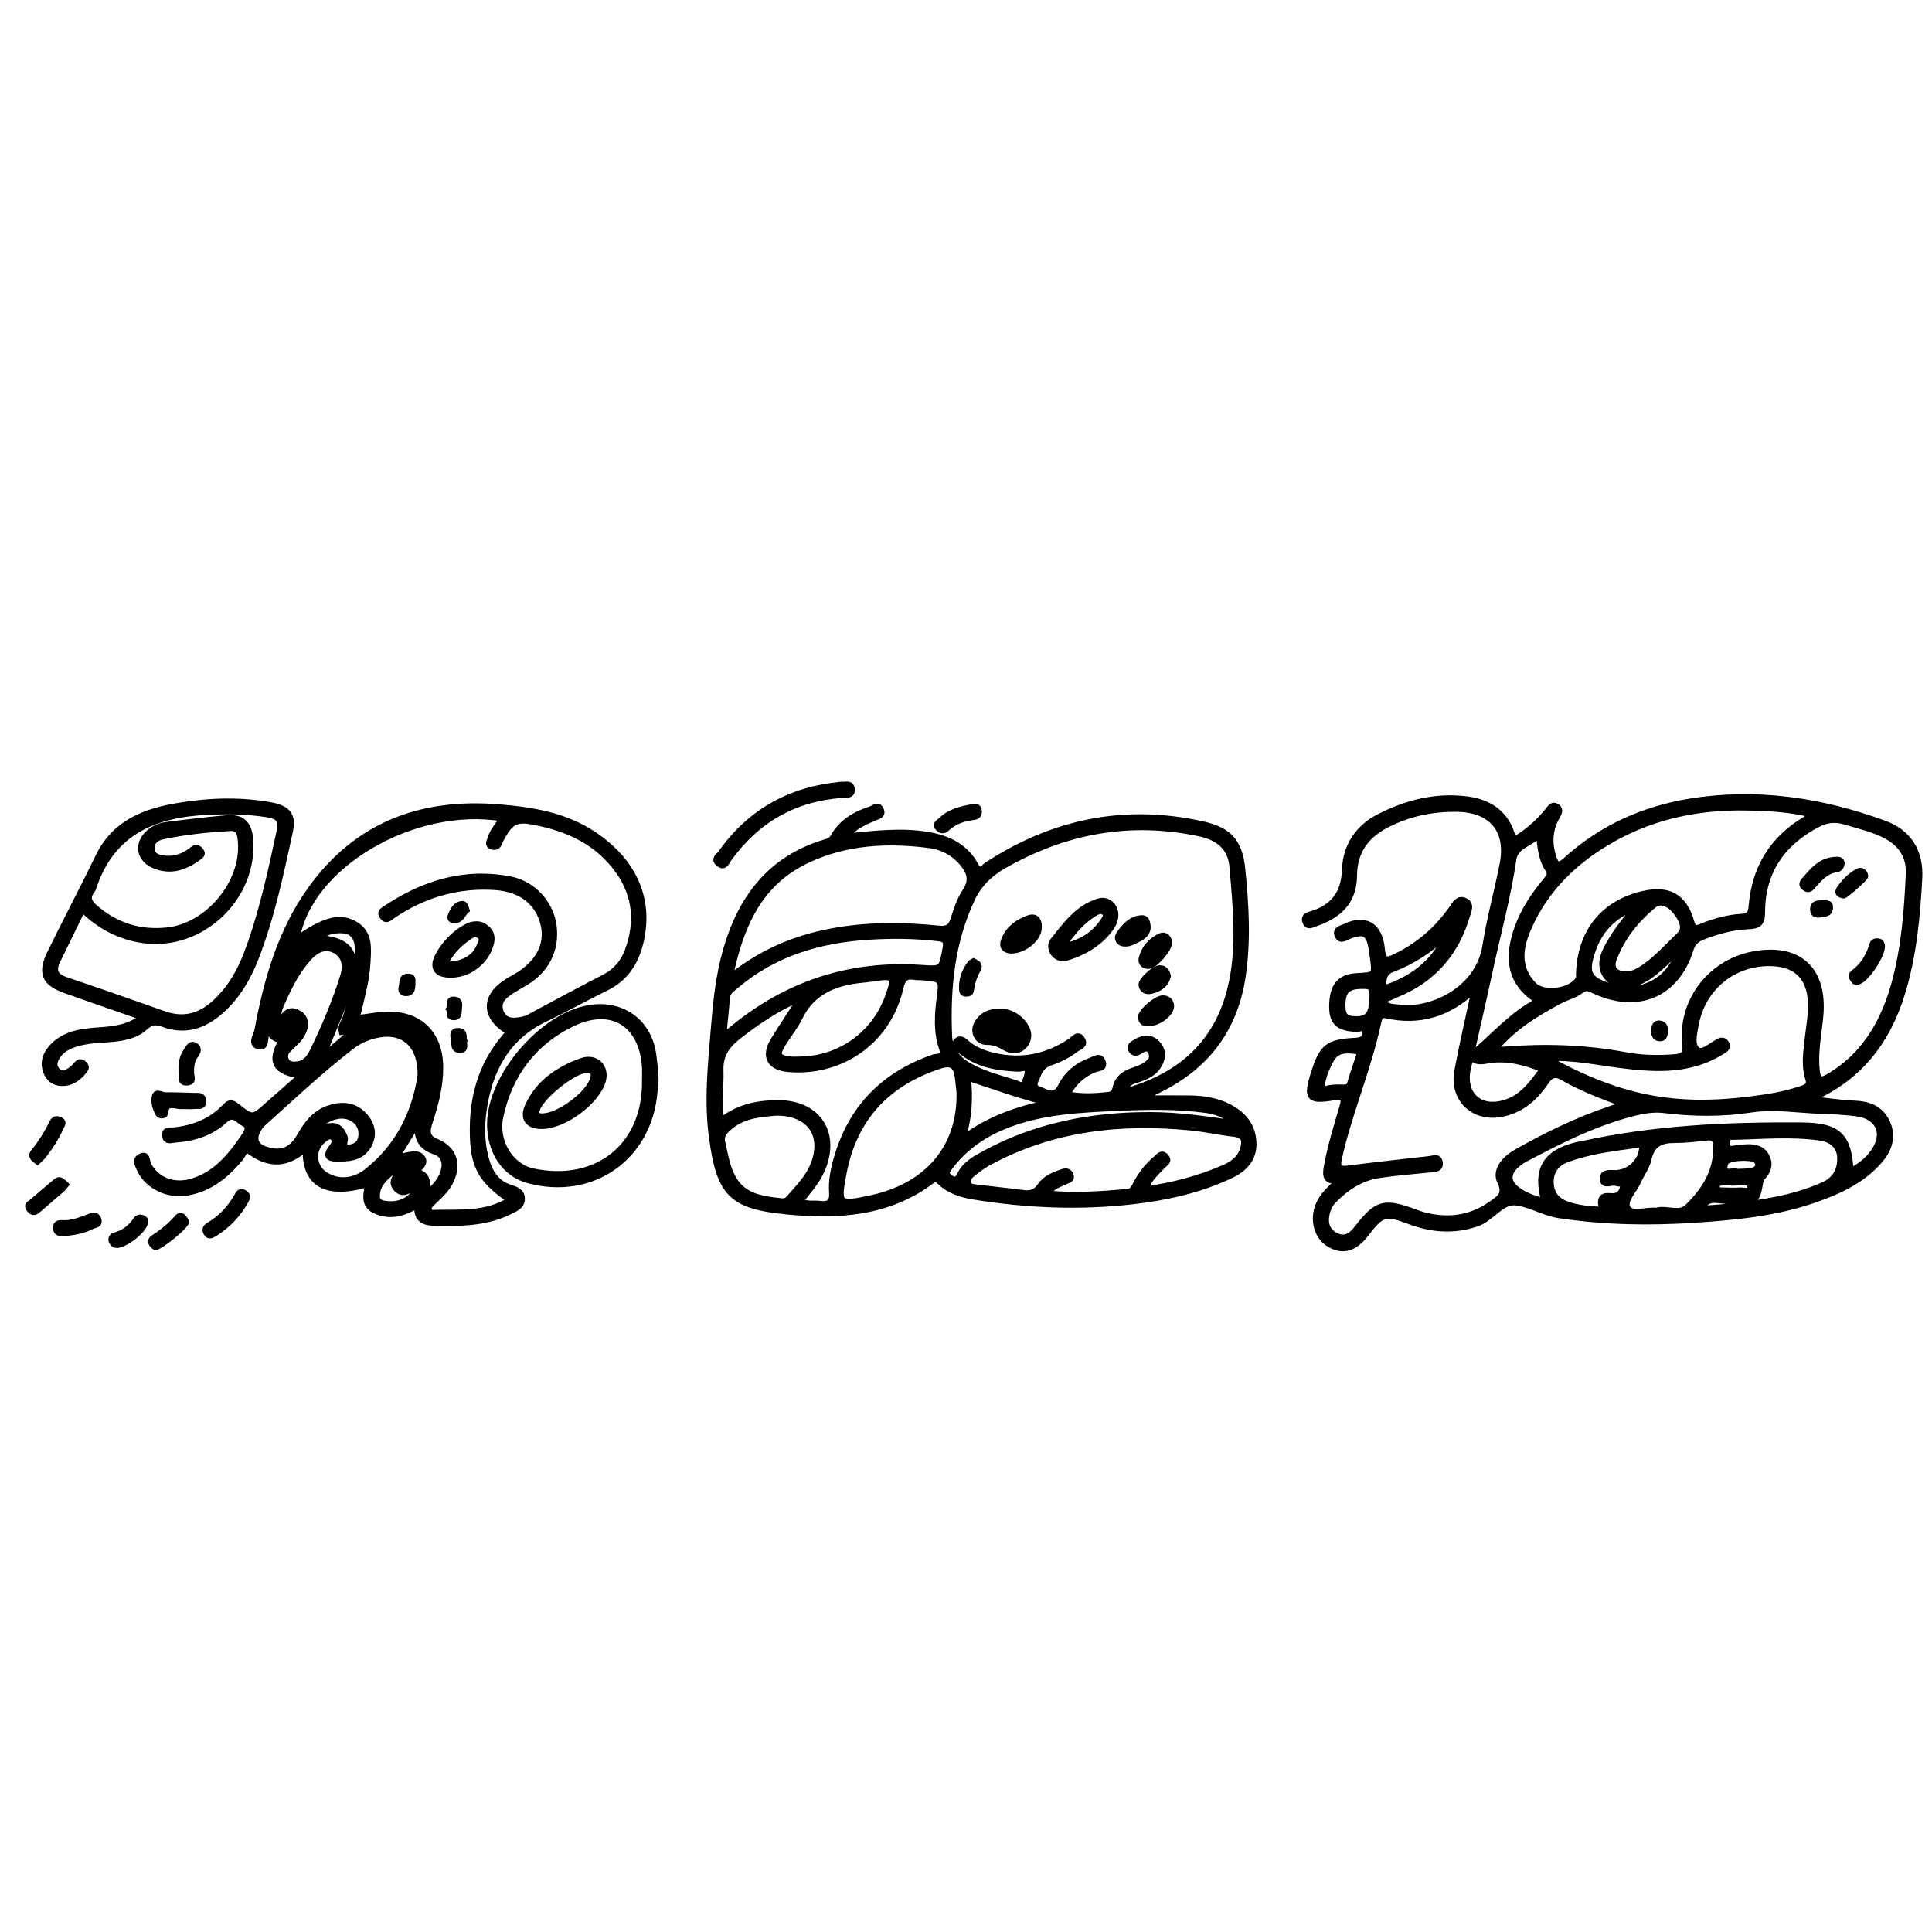 <?xml version="1.0" encoding="utf-8"?>
<!-- Generator: Adobe Illustrator 23.0.0, SVG Export Plug-In . SVG Version: 6.00 Build 0)  -->
<svg version="1.0" xmlns="http://www.w3.org/2000/svg" xmlns:xlink="http://www.w3.org/1999/xlink" x="0px" y="0px"
	 viewBox="0 0 3000 3000" style="enable-background:new 0 0 3000 3000;" xml:space="preserve">
<style type="text/css">
	.st0{opacity:0.32;}
	.st1{stroke:#000000;stroke-width:10;stroke-miterlimit:10;}
</style>
<g id="Layer_1" class="st0">
</g>
<g id="Layer_2">
	<g>
		<path class="st1" d="M2145.7,1553.4c7.3,11.6,17.3,10.2,25.7,11.4c48.8,7.2,124.6-26,135.5-96.1c6.7-42.8,18.5-84.7,26.8-127.3
			c10.2-52.8-17.7-85.3-71.9-85.8c-39.3-0.4-76.3,7.5-111.2,26.1c-31.5,16.8-48.2,42.4-48.4,77.7c-0.2,41.1-24.2,61.9-59.6,74.2
			c-6,2.1-12.3,6.4-15.4-2.9c-2.7-8,4.4-9.3,9.4-10.9c34.2-10.6,50.9-32.2,52.2-69.4c1.3-35.6,19.6-64.4,52.1-81.2
			c42.5-21.9,87.7-33.6,135.9-27.7c32.7,4,58.5,19.1,69.8,52.2c3.3,9.6,7.3,9.6,14.9,4.5c15.9-10.6,29.6-23.5,41.7-38.2
			c3.8-4.6,7.4-12.2,14.8-6.4c5.6,4.4,1.5,10-1.2,15c-11.2,20.2-12.1,41-5,62.9c4.5,13.8,9.7,13.8,19.8,4.7
			c55-50,120.1-79.3,193-91.2c103.5-16.8,203.8-1.4,301.4,34.2c38.5,14,56,44.9,53.9,84c-3.2,60.8-8.9,121.6-27.1,180.3
			c-23.2,74.9-67.6,131.4-142.7,163.3c23,2.5,46,6.2,69.1,7.2c22,0.9,40.1,7.3,50.1,27.8c10.5,21.5,4.6,41.6-9.8,58.7
			c-26.6,31.6-63,48.3-101,61.7c-60.1,21.2-123,27.2-185.9,31.4c-70.8,4.7-141.6,3.6-211.9-7.1c-23.6-3.6-45.7-17.8-67.9-19.8
			c-21.9-1.9-37.4,25.4-60.2,33c-35.8,12-70.1,9.1-104.7-4c-37-14-42.8-11.9-67.1,19.8c-17.6,22.9-35.3,28.1-56,16.3
			c-19.4-11.1-26.7-38-16.7-61.3c6.2-14.6,18-24.7,32.5-38.4c-21.1,3.4-22.8-4.7-20-20.3c5.8-31.8,15.2-62.6,24.4-93.4
			c4.9-16.3-2.1-16.7-14.2-14.8c-38.5,6.3-42.4,1.4-30.3-37.1c12.9-40.9,21.6-48,65.1-50.1c9.6-0.5,15-4.4,14.9-13.4
			c-0.1-11.1-9.1-5.5-14.1-5.7c-27.3-1-37.5-9.9-37.5-34c0-31.7,11.6-46,38-47.3c29.2-1.4,29.2-1.4,25-31.2
			c-0.6-4.2-1.2-8.3-1.9-12.5c-3.7-23.4-12.1-28.1-34.8-19.4c-6.2,2.4-13.8,9.1-17.9-0.5c-4.1-9.6,6.5-10.6,12-13.2
			c30.2-14.7,52.7-2.2,56.1,34.4c2,21.2,9.3,18.4,23,11.7c35.5-17.3,64.1-42.4,86.7-74.7c4.7-6.8,9.4-16.2,19.5-11.4
			c10.7,5,5.1,15.2,3,22.4c-16.6,57.2-51.9,98.3-107.3,121.4C2162.9,1546.5,2155.2,1549.5,2145.7,1553.4z M2319.8,1630.2
			c8.7,0,12.2,0.2,15.7,0c63.1-5,125.8-3.2,188.1,8.5c25.7,4.8,51.5,5.4,77.5,3.2c12.5-1,17.7-5.1,16.1-19.7
			c-7.4-66.3,38.2-126.7,103.9-139.6c71.2-14,111.6,22.6,105.2,94.6c-2.3,25.8-7.7,51.4-6.2,77.5c1.4,24.5,5.3,26.7,25.4,14
			c52.2-33,80.2-82.9,96.3-140.6c15.5-55.7,19.8-113,22.5-170.5c1.3-27.3-11.2-47.1-35-59.9c-19.9-10.7-41.9-15.4-63.3-22
			c-15.1-4.6-28.8-3.7-42.6,3.4c-55.9,28.8-87.5,73.8-87.6,137.3c0,17.6-5.5,20.8-21,21.5c-24.6,1.1-48.4,7.5-71.3,16.6
			c-9.5,3.8-15.5,9.3-18.9,20.1c-21.8,69.2-81.1,94.4-148,63.8c-7.1-3.2-13.6-7.5-21.3-1.2c-9.9,8.1-22.7,10.7-33.7,16.6
			C2385.4,1573.2,2350.1,1594.2,2319.8,1630.2z M2290.3,1535.3c-41.2,39.4-86.4,52.4-138.1,40.9c-7.4-1.6-10.2,2.3-11.7,8.4
			c-1.6,6.8-3.2,13.6-4.8,20.4c-15.8,65.3-42.2,127.4-56.8,193c-3.9,17.6,1.9,18.4,15.9,16.7c41.7-5.3,83.4-9.9,125.2-14.6
			c5.7-0.6,13.9-4.7,15.3,4.9c1.5,10.4-7.3,9.7-14.3,10.5c-26.5,2.8-53,4.8-79.3,8.7c-28.6,4.3-52.1,19.6-71.8,40.1
			c-5.1,5.3-8.6,13.1-10.2,20.3c-3.4,15,0.6,28.4,15.7,35.1c13.9,6.2,23.4-0.7,32.1-11.9c30.8-39.9,41.7-42.7,89.4-25.1
			c5.9,2.2,11.9,4.2,18,5.6c35.9,8.4,69.5,3.6,100.2-17.9c12.5-8.8,24.8-15.4,14.6-35.9c-6.8-13.7,2.5-28.7,15.1-38.4
			c7.2-5.5,15.4-9.7,23.4-14.1c48.3-26.5,98-49.7,155.7-67c-20.2-7.8-35.7-13.2-50.8-19.7c-15.4-6.7-30.9-13.6-45.3-22.1
			c-13.4-7.9-20.6-4.3-28.8,7.9c-16.5,24.4-38.2,42.9-68.5,48.4c-42.8,7.8-75.4-24-67.2-66.8C2271,1621.8,2280.6,1581,2290.3,1535.3
			z M2815.4,1265.1c-35.8-9.5-69.2-10.8-102.5-11.5c-82.5-1.8-160,16.3-229.8,61.6c-49.9,32.4-89.1,74.7-112,130.2
			c-12.1,29.3-14.5,58.9,10,84.3c15.6,16.3,59.4,10.3,70.3-9.4c1.2-2.1,0.8-5.2,0.8-7.9c1.9-64.8,37.5-109.4,98.8-123.8
			c39.6-9.3,63.8,3.9,74.9,43.1c3.2,11.3,7.1,11.1,15.6,7.7c20.2-8.2,41.2-14.2,63-15.4c11.8-0.6,14.8-5.3,15.7-16.5
			c4.8-59.3,32.5-104.8,84-135.2C2807.1,1270.6,2809.8,1268.7,2815.4,1265.1z M2399.8,1642.6c112.8,63.2,199.6,80.1,319.8,64.7
			c26.5-3.4,52.6-7.4,77.9-16.3c8-2.8,14.1-5.6,10.7-16.1c-6.2-19.2-3.4-38.7-1.3-58.3c2.3-21.5,6.9-42.9,5.1-64.8
			c-2.8-34.2-22.2-53.9-56.1-56.3c-61-4.4-112.7,35.9-123.3,96.4c-2.3,13-6.8,30.2,2.2,38.2c8.2,7.3,21.1-5.6,31.4-10.8
			c0.6-0.3,1.2-0.7,1.8-1.1c5-3.2,9.4-2.9,12.3,2.6c2.6,4.9-0.6,7.9-4.5,10.2c-4.8,2.9-9.5,5.8-14.5,8.3
			c-46.1,23.6-94.8,20.5-144,14.3C2479.9,1648.9,2442.9,1640.5,2399.8,1642.6z M2873.1,1818.8c14.5-6.7,26.3-16.1,35.5-28.5
			c21.7-29.3,9.7-57.6-26.5-62c-17.4-2.1-34.9-3.2-52.4-3.7c-36.9-1-73.5-7.8-110.9-2.1c-44.4,6.8-89.3,6.5-134.1,0.9
			c-17.6-2.2-34.8,0.9-51.9,5.5c-59.3,15.7-113.6,43.2-167.3,71.8c-2.5,1.3-4.8,2.9-7,4.7c-20,15.4-19.7,31.6,1.2,45.1
			c11.6,7.5,24.4,11.8,38.8,15.1c-14.3-49.2,1.7-75.8,50.6-87.3c2-0.5,4.2-0.6,6.2-1.1c112.8-25.1,227.4-30.1,342.4-29.3
			C2853.9,1748.4,2870.7,1763.8,2873.1,1818.8z M2390.2,1295.2c-15.1,15.5-37.4,17.5-40.6,39.2c-8.4,57.5-23.8,113.5-36.1,170.2
			c-9.2,42.9-19.1,85.6-28.8,129c3.7-0.2,5.6,0.3,6.4-0.4c29.7-25.4,55.8-55.1,90.4-74.7c7.6-4.3,1.4-8.1-2.2-10.9
			c-37.6-29-36.7-66.5-22.8-106.3c9.6-27.4,25.8-51.3,44.2-73.5c4.7-5.7,8.8-10.2,3.5-18.1
			C2394.3,1334.7,2392.1,1317.2,2390.2,1295.2z M2642.8,1877.4c14-1.2,27.1-1.9,40-3.3c50.9-5.5,101.6-12.6,148.9-33.7
			c18.6-8.3,27.2-24.3,26-44.1c-1.1-18.1-14.6-27.7-30.5-30.1c-46-6.7-92.4-2.1-138.6-1.2c-7.2,0.1-7.3,4.4-7.1,9.8
			c0.2,6.6,1.8,10.7,9.9,9.2c6.9-1.3,13.9-1.9,20.9-2.2c12.5-0.6,24.2,2,30.5,14.2c5.8,11.3,2.9,21.6-5.5,30.8c-1.8,1.9-3.6,4.5-4,7
			c-5.6,31.2-6.1,31.8-37.5,31.3c-9.8-0.1-19.6-1.1-29.4-2C2655.6,1862.1,2647,1864.3,2642.8,1877.4z M2572.4,1880.3
			c15.2-4.6,35.3,6.8,47.9-5.4c26.5-25.7,46.4-56,44.8-95.9c-0.5-12-5.4-14-15.6-12.9c-16.7,1.8-33.5,3.8-50.3,3.8
			c-21.5-0.1-34.7,7.2-39.7,29.8c-2.8,12.6-11.5,23.9-16.9,36c-6.1,13.8-23,29.5-15.1,41C2534.6,1887.2,2556.2,1878.9,2572.4,1880.3
			z M2521.8,1837.7c-5-0.4-9.3,0.1-13-1.2c-6.8-2.4-20,6.6-19.7-6.9c0.2-10.3,12.6-7.4,20.3-7.7c21-1,38.5-17.3,40.7-37.7
			c0.9-8.8-4.7-7.2-9.1-6.6c-36.7,5-73.7,9.3-108.6,22.5c-16.3,6.1-25.8,19.1-24.8,37.6c1,18.7,12.3,29.1,29.2,34.1
			c21.8,6.5,44,7.8,68.6,6.2c-6.9-6.5-19.7,1.1-19.1-11.4c0.6-11.9,11-8.6,17.9-8.8C2517.4,1857.4,2519.7,1848.6,2521.8,1837.7z
			 M2523.6,1513.3c7.9,0.2,15.2-2.1,21.9-6c24.3-14.3,42.5-36,62.7-55c11.6-10.9,2.7-26.4-6.3-37.6c-9-11.1-22.8-18.8-34.6-9.2
			c-27.2,22.2-48.9,49.9-61.7,83C2499.7,1503.6,2507.8,1513,2523.6,1513.3z M2283.8,1640.2c-2.3,8.8-4,14.1-5.1,19.6
			c-8,39.9,18.5,64.7,57.6,53.2c27.2-8,43-29.7,59.8-53c-28.1-11-55.2-18.7-84.6-13.9C2301.9,1647.6,2292.1,1650.5,2283.8,1640.2z
			 M2541.9,1406.8c-37.9,14.6-58.6,37.6-69.5,69.8c-11.6,34.5-6.4,44.6,28.1,55.8c45.5,14.8,94-9.6,104.4-53.1
			c-9.5,2.7-14.1,11-20.6,16.8c-12.5,11.2-24.7,22.5-40.7,28.6c-16.8,6.5-33.7,8.3-46.7-6.1c-12.1-13.5-10.1-29.4-2.1-45.1
			C2506.3,1450.9,2521.9,1431.2,2541.9,1406.8z M2050.4,1694.5c12.8-6,23.2-5.7,33.6-5.5c5.8,0.1,10.9,0.2,13-7.2
			c3.9-13.4,8.5-26.6,12.9-39.8c1.8-5.5,1.9-9.7-5.2-10.5c-15-1.6-29.4-2.3-38.3,13.9C2058.5,1659.5,2053.1,1674.3,2050.4,1694.5z
			 M2247,1450.1c-25.4,23.8-53.5,42.5-86,54.8c-7.7,2.9-12.1,9.3-13.1,17.6c-0.9,7.7,0.8,13.2,10.1,9.6
			C2198.5,1516.7,2230,1491.4,2247,1450.1z M2084.2,1561.8c0,16.5,5.6,21.6,23.1,21.2c18.7-0.4,24.3-10.4,24.3-39.3
			c0-14.3-8.9-13.3-18.2-13.1C2091.6,1531,2084.1,1538.9,2084.2,1561.8z M2698,1820.1c7.9-0.6,15.7-0.1,23-2
			c7.3-1.9,12.7-7,7.4-15.4c-5.2-8.2-46.8-6.1-49.6,2.8C2671.7,1828,2690.7,1816.3,2698,1820.1z M2693.6,1836c0-0.1,0-0.3,0-0.4
			c-6.2,0-12.4-0.3-18.6,0.1c-5,0.3-10.2,2-9.7,8.2c0.4,5.5,5.8,4.9,9.7,5c9,0.3,18,0.7,26.9,0c6-0.4,16.4,4,16.4-6.3
			c0-9.6-10.1-6.5-16.5-7C2699.2,1835.5,2696.4,1835.9,2693.6,1836z"/>
		<path class="st1" d="M1312.1,1299.5c46.3-4.6,87.3-9.7,128.6-2.7c31.2,5.3,57.9,18,73.5,46.7c7.8,14.4,13,3.8,18.7,0
			c103-67.2,214.5-90.1,335-63c41,9.2,56.6,27.6,60.8,69.5c5.6,55.8,8.9,111.7,0.3,167.6c-12.7,82-57.6,139.5-131.7,175.3
			c-5.6,2.7-11.2,5.5-16.7,8.4c-0.4,0.2-0.3,1.2-0.9,4.6c23.2,0,46-0.2,68.7,0.1c21.2,0.3,41.9,3.7,60.8,13.8
			c21.9,11.7,35.9,29.1,36.8,54.7c0.8,25.1-14.1,40.3-35,50.2c-47.9,22.8-99.2,34.1-151.5,40.2c-82.7,9.6-165.1,6.1-247.2-7.2
			c-19.4-3.1-38.4-9-53-23.3c-4.1-4-6.4-6-11.8-1.9c-67.8,51.6-146.4,56.1-226.4,48.2c-85.1-8.4-103.1-27.6-115-112.8
			c-8-56.7-2.1-113.3,2.6-169.9c3.4-41.2,7.4-82.3,18.9-122.3c23.3-81.2,68.9-141.7,153-167.1c5.2-1.6,10.4-2.9,13.6-8.7
			c12.7-22.7,33.3-34.9,57.4-42.7c5.5-1.8,11.6-8.8,15.7,0.1c4.1,8.7-4.3,9.9-10,12.3C1342.2,1276.3,1326.7,1282.4,1312.1,1299.5z
			 M1748.1,1692.3c2.4,0.3,4.6,1.3,6.3,0.8c80.5-24.2,135.8-74,156.4-157.3c15.6-63,8.6-126.9,3.2-190.4
			c-2.6-29.9-22-45.3-50.3-51.4c-108.5-23.4-210.1-4.6-305.7,50.1c-21.1,12.1-38.1,28.5-48.7,50.8c-32.1,67.7-38.9,139.8-35.9,213.3
			c0.9,21.9,13.6,37.6,32.8,48.1c22.3,12.2,46.8,18.3,70.7,25.9c4.7,1.5,10.8,6.8,14.3-1c2.7-6.3,6-14,4.6-20
			c-1.5-6.1-9.8-1.9-15-2.1c-32.7-1.4-64.3-6.5-90.1-28.9c-3.4-3-10.9-6.3-5.3-12.8c4.8-5.6,9.5-2.7,14.2,1.6
			c12.3,11.1,27.2,16.9,43.1,20.7c43.4,10.2,83.3,2,120.1-22.8c5.1-3.4,11-12.8,17.1-2.9c5.8,9.2-5,11.4-9.8,15.1
			c-11.2,8.5-23.6,15.1-37,19.6c-9.9,3.2-17.6,8.9-21.1,18.9c-2.9,8.4-12.5,19.9,1.5,24.5c10.1,3.3,24.3,14.9,34-4.9
			c9.6-19.4,26.1-32.8,46.8-40.2c5.8-2.1,13.7-8.7,17.6,2c3.6,10-6.4,8.8-11.4,10.8c-15.5,6.1-28,15.8-37.4,29.4
			c-2.5,3.6-7.6,10.4-0.3,11.5c19.4,2.9,39.1,2.1,58.7-0.2c11.8-1.4,10-11.8,13.5-18.7c4.4-8.5,11.4-14,20.2-17.4
			c7.2-2.8,14.8-4.8,21.3-8.7c7.9-4.7,16.2-11.2,11.3-21.9c-4.7-10.3-12.7-5.3-19.4-1.2c-4.3,2.6-8.2,2.3-11-1.8
			c-4.4-6.2,1.1-8.9,5-11.4c10.8-6.9,22.4-10,32.8-0.2c11.4,10.7,11,23.6,2.9,36.2c-7.2,11.3-19,16.2-31,20.3
			C1758.6,1678.4,1749.2,1680.3,1748.1,1692.3z M1132.7,1519c45.7-36.9,93.3-58.1,145.2-69.6c59.5-13.2,119.6-13.2,179.8-7.1
			c14.5,1.5,19.5-3.1,23.5-15.6c4.6-14.6,9.6-29.8,18-42.3c12.6-18.8,6.1-32.6-6.5-46.7c-13.2-14.8-30.5-23.3-49.4-25.8
			c-65.6-8.5-130.5-5.1-191.1,23.9C1177.9,1371.3,1149.1,1438.2,1132.7,1519z M1242,1865.7c11.6,5.4,21.6,2.8,31.1,4
			c14.2,1.8,20.4-2.9,19.3-18.3c-1.3-17.5,2.2-34.9,7-51.8c22.4-78.7,73-130.5,150-157.2c6-2.1,19,0.9,13.8-14.3
			c-8.9-25.8-7.2-52.4-3.7-79c3.8-28.6,3.2-29-24.8-31.7c-4.9-0.5-9.9,0-14.7-0.9c-13.8-2.3-18.9,3.3-22.1,17.1
			c-18.4,81.4-90.9,133.4-174,126c-28.6-2.5-37.5-19.8-22.3-44.4c12.9-20.9,26.6-41.4,42.4-66.1c-38.9,16.5-69.1,37.4-98.3,60.3
			c-17.5,13.7-28.1,28.9-27.3,52.7c0.9,25.3-3.6,50.8,0,79.2c28.8-22.3,58.6-28,90-28c61.9-0.1,92.4,47.5,67,104.4
			C1267.6,1835.3,1254.6,1849.1,1242,1865.7z M1625.9,1853.6c43.4,4.2,84.2,1.2,125-2.4c7.5-0.7,10.1-6.3,13.1-12
			c7.8-15,17.9-28.4,31-39.3c4.2-3.5,8.8-11.3,15.3-3.1c5.4,6.8-1.8,9.5-5.3,13.3c-10,10.8-21.9,20.3-26.8,37.2
			c43.4-6,83.1-16.6,121.1-32.9c13.7-5.9,26.2-13.7,31-29.3c4.1-13.4,3-23.1-14.5-25c-22.2-2.4-44.2-7.5-66.4-9.7
			c-109.5-10.8-215.3,0.8-313.8,54.1c-8.6,4.6-16.5,10.5-24.2,16.5c-5,3.8-10.1,9.1-8.6,15.8c1.8,7.4,9.7,6.9,15.5,7.7
			c23.6,3,47.3,5.3,70.9,8.4c11.4,1.5,19.4-1.1,26.4-11.3c8.2-11.9,21.7-17.2,35.2-21.6c5.6-1.8,9.9-0.1,11.5,5.6
			c1.6,5.8-3.4,6.3-7.1,8.1C1645.7,1838.6,1634.2,1840.7,1625.9,1853.6z M1490.3,1696.6c-0.5-4.2-1.4-13.9-2.6-23.7
			c-2-17.3-9.3-24.6-28.2-18.4c-82.6,26.8-133.8,81.8-150,167.3c-9.3,49.1-7.6,49.8,42,39.4
			C1439.6,1842.7,1492,1782.7,1490.3,1696.6z M1122.6,1609.8c9.4-7.5,14.2-11.3,18.9-15.1c84.5-68,180.8-98.8,289.2-91.4
			c32.4,2.2,32,2.1,37.9-30.8c1.9-10.6,0.1-14.5-11.5-15.9c-35.7-4.3-71.5-4.6-107.1-2.4c-76.4,4.6-147.5,25.2-207.2,75.9
			c-6.2,5.2-13.7,9.5-14.4,19.5C1127.1,1567.7,1125,1585.7,1122.6,1609.8z M1205,1727.4c-23.6,2.1-50.3,3.7-72,22
			c-7.7,6.5-14.6,13.4-11.8,24.8c3.1,12.9,5.2,26,9.4,38.5c14.3,42.9,42.6,48.9,83.7,53c4.5,0.4,8.2-1.3,11.1-4.7
			c14.2-16.3,29.7-31.5,38-52.2C1281.9,1762.6,1257.7,1726.8,1205,1727.4z M1240.7,1645.6c62.8-0.2,117.2-38.6,138.5-97.6
			c11.5-32.1,9.8-34.1-24.6-28.9c-5.5,0.8-11.1,1.5-16.7,2c-41.6,4.3-77,18.1-96.8,59c-7,14.4-17.6,27-25.9,40.7
			c-10.7,17.5-8,22.4,13,24.7C1232.3,1646,1236.5,1645.6,1240.7,1645.6z M1918.1,1744.9c-15.9-15.6-30.9-19.8-46.9-21.9
			c-45.4-6.1-91.1-5.1-136.5-3c-57.3,2.6-114.9,5.1-169.6,26c-36.1,13.8-67.1,34.6-90.5,65.9c-4.6,6.1-8,11.5,0.8,17.4
			c8.3,5.6,11.9,2.5,15.8-5.4c7.9-16,23-24.2,37.8-32.2c80.2-43.5,166.9-60.1,257.3-59.9C1828.7,1731.9,1870.8,1737.8,1918.1,1744.9
			z M1493.7,1769.6c42.8-32.9,88.3-47,135.7-57.3c-42.8-10-83.6-25.1-126.8-39.3C1506,1706,1504.6,1735.8,1493.7,1769.6z"/>
		<path class="st1" d="M468.7,1669.7c-41.9-4.5-50.7-22.3-29.7-55.6c-10.9,1.1-16.7-5.7-21.6-13.4c-1.8,1.3-3.1,1.8-3.6,2.8
			c-3.7,7.4,0.2,23.2-10.9,21.1c-15-2.8-4.4-16.3-2.9-24.4c14.4-77.6,35.6-152.9,82.2-218.3c72.1-101.1,172.6-137.9,293.1-127.9
			c51.8,4.3,102.6,12.7,147.1,42.6c62.5,42.1,87.9,101.4,71.5,167.7c-7.6,30.7-23.5,54.8-52.9,69.2c-31.9,15.6-62.9,33-94.9,48.3
			c-60.3,28.9-86.8,80.6-95.6,143c-3.5,24.8-3.1,50.4,3.8,75.2c5.7,20.6,15.8,37.3,37.5,44.5c8.6,2.8,18.5,5.7,18.2,17.3
			c-0.2,10.9-9.8,14.5-17.9,18.6c-38.5,19.5-80.1,18.8-121.4,17.7c-14.3-0.4-25.9-8.2-21.2-28.2c-23.1,14.7-45.3,20.1-67.8,9.1
			c-17.3-8.5-12.9-25.5-9.1-41.2c-65.7,20.2-100.2,0.7-97.5-56c-27.7,26.7-56.1,27.9-86.1,6.5c-9.5-6.8-11.7,4.5-15.3,8.9
			c-22.4,27.3-48.4,48.7-84.5,54.5c-29.4,4.7-60.8-11.2-71.9-36.4c-2.8-6.2-7.6-14.4,0.5-18.7c11.3-6,9.3,6.2,11.8,11.3
			c12.4,25,40.4,36.1,70.1,26.7c37-11.7,59.8-40.3,80.3-70.8c3.4-5.1,9.6-14.9-1.1-19.8c-9.2-4.2-16.1-18-30.3-4.8
			c-21.1,19.6-48,28.2-76.6,30c-5.3,0.3-14.1,4.2-15.3-5.4c-1.3-10.3,7.7-7.6,13.3-8.2c31-3.3,58.5-14.1,80.2-37.1
			c5.9-6.3,9.4-6.7,16.8-0.8c25.3,20.1,25.7,19.5,49.9-2.3C433.4,1700.9,449.7,1686.6,468.7,1669.7z M791.1,1602.6
			c-40-23.6-39.9-55.5-2-78.8c3.6-2.2,7.2-4.2,10.9-6.3c34.8-19.5,51.3-48.8,44.9-79.8c-7.4-35.8-34.5-57.8-75.8-60.6
			c-58.9-4-112.3,12-160.8,45.2c-4.4,3-8.3,8.1-13.8,0.9c-4.8-6.1-0.7-8.6,3.4-11.3c59.3-39.8,123.5-60,195.1-45.8
			c35.1,7,61.7,37.4,66.2,70.9c5,37-10.8,68.9-43.7,88.5c-10.2,6.1-20.9,11.7-30.1,19c-8.7,6.9-12.7,16.7-7.8,28.1
			c4.6,10.7,13.6,13.5,24.2,12.5c6.9-0.7,13.6-1.7,20.1-5.2c38.8-21,77.7-41.8,116.8-62c17.9-9.2,29.8-23.3,36.5-41.6
			c16.1-43.7,12.6-85.8-14.6-124c-31.8-44.8-78-66.2-130.5-76.3c-28-5.4-36.8-1.5-50.8,23.6c-1.7,3-3.3,6.2-4.5,9.4
			c-2.4,5.9-7,6.9-11.9,4.7c-5.6-2.5-2.2-7-1.2-10.8c3.2-12.3,12.5-21.2,18.7-32.4c-137.8-23.2-302.5,73.5-320,188.2
			c9.5-6,17.9-12.1,26.9-17c21-11.4,43.1-19.5,65.5-5.1c21,13.5,18.7,35.6,17.6,56.9c-1.5,29.9-10.1,58.5-17,88.1
			c16.5-2.1,30.9-5.1,45.5-5.7c51.4-2.1,83.6,28.9,84.3,80c0.4,29.2-6.8,56.8-15.7,84.3c-4,12.3-8.6,25.4,10,33
			c27.3,11.2,34.9,35.4,21.4,61.7c-6.5,12.8-17.1,22-27.2,31.8c-3.4,3.3-7.9,7-6,12.5c2.1,6.1,8.2,4.3,12.7,4.3
			c18.2-0.1,36.5,0.2,54.7-1.3c20.7-1.8,40.8-7,59.3-18.7c-46.1-31.6-57.7-53-57.9-108.2C734.1,1697.8,750.6,1646.1,791.1,1602.6z
			 M653.4,1670c1.1-47.2-26.3-70.9-65-64c-16.1,2.8-31,9.3-43.8,19.3c-48.2,37.3-92.4,79.2-137.7,119.8c-2.5,2.3-4.4,5.4-6.2,8.4
			c-8.9,15.6-4.5,26.7,12.8,32.1c23.3,7.4,39.7,1.1,52.5-21.5c11-19.4,24.2-36.4,46.3-43.3c20-6.2,39.3-4.2,53.9,12.6
			c10.8,12.4,14.6,27.1,6.9,42.9c-9.4,19.3-27,22.3-46,22.5c-13.7,0.1-24.1-0.9-11.2-17.6c3.4-4.4,7.1-10.5,1.8-14.9
			c-6-5-11.9,0-16.6,4.1c-17.5,14.8-15.8,41.1,3.3,53.9c18.7,12.5,43.8,11.9,64.7-4.2C620.7,1780.1,645.2,1725.1,653.4,1670z
			 M432.6,1592.7c7.7-16.1,15.7-29.8,33.3-17.4c12,8.4,9,26.5-6,41.9c-3.9,4-8.1,7.7-12.1,11.7c-4.8,4.8-7.2,10.7-4.2,17.2
			c3.6,7.8,11.3,7.8,18.2,7c12.5-1.5,19.6-11.1,24.4-21.1c18.2-37.8,34.7-76.4,47.1-116.5c4.5-14.6,3.2-30.5-11.6-39.3
			c-15.7-9.3-30.1-2.4-41.4,9.7c-18,19.1-29.8,42.2-40.5,65.8C434.4,1563.4,428.4,1575.3,432.6,1592.7z M493.4,1457.1
			c44,1.4,61,20.2,54.3,58.9c-2,11.5-6.3,22.8-10.6,33.7c-11.5,29.2-23.6,58.1-37.8,92.8c19.7-16.7,34.6-29.1,49.5-42
			c-5.9,0.5-11.9,1-17.8,1.5c-2.1-8.5,3.2-14.1,5.4-20.5c12.3-35.2,20.7-71,19.6-108.6c-0.7-21.3-11.1-30.1-32.3-28.6
			C513.2,1445.4,503.1,1447.5,493.4,1457.1z M614.9,1797.7c8.3-1.6,15.1-3,21.9-4.2c6.3-1,13.1-1.7,17.7,3.6
			c5.4,6.3,1.4,11.6-3.4,16.3c-2.5,2.4-5.9,5.9-0.6,7.7c16.5,5.8,11.3,19.9,11.8,33.4c12-9.9,21.2-19.5,25.8-32.3
			c5.5-15.1,2.8-29.4-13.3-34.6c-20.6-6.7-27.9-20.3-26.2-44.8C635.9,1763.6,625.8,1780,614.9,1797.7z M647.3,1837.4
			c-10,10-20.9,19.2-31.2,8.5c-12.1-12.7,3.1-22.4,9.6-33c-8.8-1-14.1,4.3-19.2,8.3c-12.3,9.7-22.6,21.2-21.5,38.4
			c0.4,6.4,6.2,9.1,12,9.9c17.6,2.6,33.4-1.3,45.3-15.3C645.3,1850.6,648.5,1846.4,647.3,1837.4z M486,1760.8c8-4,13.8-7.5,20-9.9
			c15.1-5.9,23.6,1,28.9,15.1c2.1,5.6-6.8,17.7,8,16.1c13.4-1.4,19.3-10.3,18.7-23.4c-0.9-17.6-18.7-29.9-38.3-26
			C507.4,1735.7,495.7,1745,486,1760.8z"/>
		<path class="st1" d="M221.8,1579.3c-43.3-15.1-82.2-28.3-120.8-42.2c-31.3-11.2-37.8-26.2-23.1-56.5
			c24.5-50.4,50.9-99.9,75.3-150.3c25.2-52.2,71.5-69.9,123.9-78.6c48-7.9,96.1-9.7,144.3-0.7c24.7,4.6,33.8,15.6,28.6,39.1
			c-14.6,66.9-28.6,134.1-53.6,198.2c-12.1,31.1-28.9,59.2-54.1,81.5c-26,22.9-55.2,32.6-89.2,19.7c-10.5-4-18.5-3.5-27.9,5.1
			c-16.2,14.8-37.6,17.4-58.9,18.9c-18.9,1.3-37.9,2.2-55.7,9.4c-7.8,3.1-15,7.8-20.2,14.7c-5.8,7.8-9.4,16.6-2.1,24.9
			c8.2,9.2,16.6,3.3,24-2.3c2.8-2.1,5-4.9,7.3-7.5c3.5-4.2,7-3.7,10.6-0.3c2.8,2.7,3.9,5.6,1.1,9c-8.6,10.6-18.3,19.3-33,19.9
			c-10.9,0.4-19.4-3.8-24.4-13.3c-6.9-13.1-4.9-26.4,3.8-37.6c16.8-21.7,41.3-27.4,67.1-29.5
			C170.3,1598.7,196.5,1599.2,221.8,1579.3z M127.9,1411.5c-13.6,27.8-26.5,54.2-39.3,80.6c-7.4,15.4-2.8,24.5,13.8,30.1
			c51,17.1,101.7,35,152.4,52.9c30.3,10.7,56.3,3.5,79.3-17.7c23.3-21.4,38.7-47.9,49.7-77c23.3-61.8,37-126.1,50.9-190.4
			c4.1-18.8-4.3-23.3-19.9-25.9c-30-4.9-60.1-5.1-90.2-3.9c-83.1,3.3-150.8,30.5-179.7,117.1c-0.7,2-1.4,4.1-2.7,5.7
			c-8.5,10.9-4,18.9,5,26.7c32.5,28.2,70,40.1,112.8,35.4c63.6-6.9,119.4-74,114.4-137.6c-0.8-10.6-2-23-16.6-22.1
			c-35.6,2.1-71.2,5.6-106.1,13.2c-10,2.2-18.2,9.6-16.4,21.1c1.7,11,12.2,13.2,21.1,14c16,1.4,30.4-4,42.8-14.2
			c5.1-4.2,8.7-2.6,12.2,1.9c4.1,5.3-0.6,7.6-3.6,9.8c-20.2,14.8-41.8,22.6-66.7,12.9c-24.7-9.6-29-33.7-9.2-51.1
			c7.7-6.7,16.9-10.4,26.6-11.6c31.3-4,62.6-7.8,93.9-10.5c22.8-2,33.6,8.4,35.6,31.4c8,91.6-76.8,170.9-167.3,157
			C185,1453.8,154.8,1437.8,127.9,1411.5z"/>
		<path class="st1" d="M1016,1694.7c-8.2,102.4-96.6,164.1-195.2,137.8c-36.8-9.8-60.3-44.9-59.5-88.8
			c1.4-73.2,80.9-165.6,153.1-178c51.6-8.8,93.8,21.8,99.9,74.1C1016.5,1658.4,1019.5,1677.4,1016,1694.7z M1001.9,1679.8
			c0-7,0.3-14,0-21c-3.2-68.1-50.9-99.6-112.6-70.2c-60.7,28.9-98.9,79.5-112.8,145.6c-8.3,39.4,16.9,78,50.8,85.1
			C927.1,1840.2,1002.3,1780.3,1001.9,1679.8z"/>
		<path class="st1" d="M1306.4,1218.9c6,0.7,14.6-3.2,15.8,5.8c1.5,11.2-8.2,8.8-14.6,9.3c-74.5,5.4-133,39-176.4,99.5
			c-3.8,5.3-6.4,14.6-15.4,6.8c-7.9-6.8,1.2-11.4,4-15.3C1165.3,1260.4,1228.3,1226.1,1306.4,1218.9z"/>
		<path class="st1" d="M283,1717.1c-9.8,1.7-25.4-9.8-27.2,12.1c-0.2,2.9-7.4,3.2-9,0.8c-5.2-8.2-8-18.5-6-27.4
			c1.7-8.1,10.5-1.5,16-1.5c15.3-0.1,30.6,0.4,45.8,0.9c5.2,0.2,11.9-1.5,12.6,6.9c0.9,10.8-7.8,7.5-13.1,8.1
			C296,1717.7,289.7,1717.1,283,1717.1z"/>
		<path class="st1" d="M383.2,1859.6c-0.4,0.9-1,2.9-2,4.7c-11.8,21.3-28.1,38.4-48.8,51.1c-3.5,2.2-8,4.6-11-0.2
			c-2.9-4.5-3-8.7,2.9-12.1c19.3-11.1,33.8-27.1,44.7-46.4c2.2-3.8,4.2-7.3,9.6-4.3C381.1,1853.9,383.5,1855.1,383.2,1859.6z"/>
		<path class="st1" d="M58.1,1803.1c-2.3-1.9-4.6-3.3-6.1-5.3c-2.6-3.2-1.5-6.3,1-9.3c11-13.6,20.3-28.3,27.9-44
			c2.3-4.7,4.8-8,11.2-5.5c8,3.1,3.6,7.6,1.8,11.6c-7.4,16.7-17.3,31.8-28.8,45.9C63.3,1798.5,61.1,1800.2,58.1,1803.1z"/>
		<path class="st1" d="M1519.7,1260.5c-0.1,5.2-3.2,7.2-7.9,7.8c-15.5,1.8-30,6.6-41.7,17.5c-4.5,4.1-8.6,4.3-12.7,0.1
			c-5.8-5.8,0.9-8.8,3.7-11.5c14.1-13.8,32.5-17.9,51.2-21.1C1517.6,1252.3,1519.6,1255.5,1519.7,1260.5z"/>
		<path class="st1" d="M98.7,1914.3c-6.1,0.6-11.6-0.1-11.4-8.1c0.1-7.4,5.9-6.7,10.6-6.5c14.4,0.6,27.4-4.9,40.4-9.7
			c5.7-2.1,10.7-4.7,13.8,2.9c3.6,8.8-5,8.5-9,10.6C129.3,1910.5,114.2,1913.4,98.7,1914.3z"/>
		<path class="st1" d="M101.7,1839.7c-2.5,2.9-4.1,5.2-6.1,7c-12,10.5-24.2,20.7-36.2,31.2c-4.8,4.2-8.6,6.1-13.5-0.4
			c-5.2-6.8,0.9-8,4.1-10.8c11.5-10,23.2-19.8,34.8-29.7c3.2-2.7,6.3-6,10.8-2.8C97.7,1835.6,99.4,1837.5,101.7,1839.7z"/>
		<path class="st1" d="M241.1,1936.1c-1-0.9-3.2-2.4-4.7-4.4c-2.4-3.3-1.7-6.7,1.6-8.8c14.1-9,27-19.4,38-32.1
			c2.9-3.3,5.9-3.2,8.5,0.1c1.6,2.1,3.8,4.5,3.8,6.9C288.4,1903.3,248.8,1936.1,241.1,1936.1z"/>
		<path class="st1" d="M224.9,1897.5c-0.5,12.6-34.4,38.3-45.8,35.1c-2.2-0.6-4.5-3.1-5.3-5.3c-1.3-3.5,0-7.3,3.8-8.3
			c14.7-4,26.1-12.3,34.4-25.1c2-3.1,5.8-3.5,9.4-2.2C224.2,1892.8,225.6,1894.9,224.9,1897.5z"/>
		<path class="st1" d="M282.4,1662.5c-0.7-11.7,1.2-21.9,7.5-30.6c3-4.1,5.8-11.5,12.2-8.4c7.3,3.6,5,9.6,0.8,15.4
			c-6,8.1-6.8,17.8-6.5,27.7c0.1,5.3,5,13.2-6,13.9c-10.6,0.7-7.2-7.5-8-13C282.2,1665.7,282.4,1663.5,282.4,1662.5z"/>
		<path class="st1" d="M2883.9,1524.1c-3.6,1-4.9-1.8-6.4-4c-2.3-3.3-2.4-6.8,0.9-9.2c15.4-11.1,24.1-26.6,29.5-44.4
			c1.2-4,4.7-4.7,8.4-4.4c3.1,0.2,4.6,1.9,5.4,5C2925.1,1480,2896.5,1523.3,2883.9,1524.1z"/>
		<path class="st1" d="M2859.4,1340c-0.6,6-3,8.8-7.9,9.5c-15.8,2.2-25.5,13.2-35.4,24.1c-3.4,3.7-6.6,10-13.5,4.6
			c-7.3-5.7-1.5-9.9,1.8-13.7c11.8-13.8,23.8-27.6,43.9-28.8C2852.9,1335.3,2858.3,1334.4,2859.4,1340z"/>
		<path class="st1" d="M2896,1360.5c-0.3,3.2-30.9,30.2-33.4,29.7c-5.1-1-10.4-3.1-6.2-9.4c7.4-11,16.7-20.5,28.3-27
			C2890.9,1350.3,2895,1354.4,2896,1360.5z"/>
		<path class="st1" d="M2829.4,1402.9c5.8,0.5,12.7-1.7,11.9,7.3c-0.9,9.8-9.6,8-15.7,9.4c-5.1,1.1-9.7-0.4-9.9-6.9
			C2815.5,1402,2823.5,1403.5,2829.4,1402.9z"/>
		<path class="st1" d="M2584.8,1600.8c0,7.1-1.5,11.7-8.1,11c-7.5-0.8-7.9-6.7-7.7-12.6c0.1-5.4,1.9-10.5,8.2-9.5
			C2583.7,1590.7,2585.9,1595.9,2584.8,1600.8z"/>
		<path class="st1" d="M1596.3,1607.4c-0.2,17.9-17.9,29-33.7,19.9c-9.8-5.7-18.6-10-30.6-9.8c-13.5,0.2-21.5-15-14.8-27.3
			c9.2-17,25.7-20.6,43.1-18.3C1578.6,1574.3,1596.5,1593.1,1596.3,1607.4z"/>
		<path class="st1" d="M1731.6,1421.5c-0.3,8-3.7,14.8-8.4,21.1c-16.7,22.1-39.4,35.3-65.2,43.6c-7.7,2.5-15.6,1.5-21.1-5.3
			c-4.9-6-5.8-14.4-1.6-19.7c19.6-24.4,38.1-50.8,69.9-60.9C1719.5,1395.6,1731.9,1406.6,1731.6,1421.5z M1648.6,1470.8
			c27.1-5.2,49.5-17.2,64.9-40.5c2.6-3.9,6.4-8.8,2.2-13.2c-4.6-4.8-10.8-2.6-15.6,0.3C1678.4,1430.6,1663,1450,1648.6,1470.8z"/>
		<path class="st1" d="M1569.4,1475.7c-9.1-0.8-14.4-5.6-9.3-17.5c7.2-16.5,21-26.2,36.7-31.9c13.4-4.9,16.9,5.3,15.7,16.6
			C1610.8,1458.7,1588.9,1476.1,1569.4,1475.7z"/>
		<path class="st1" d="M1781.8,1439.9c-0.2,7.3-5.1,13.3-13.3,17.3c-8.6,4.1-16.6,10-27,6.7c-0.6-0.2-1.2-0.7-1.7-1.1
			c-5-3.9-4-8.7-1.1-12.9c8.4-12.2,18.4-22.9,34.2-23.8C1779.6,1425.7,1781.3,1432.1,1781.8,1439.9z"/>
		<path class="st1" d="M1784.6,1588.2c-6.8,1.1-12.1-0.4-12.4-9.1c-0.2-7.9,23.1-28.3,33.1-28.5c7.4-0.2,12.1,3.9,12.8,10.9
			C1819.2,1572.6,1799.4,1588.3,1784.6,1588.2z"/>
		<path class="st1" d="M1815.1,1463.4c0.3,10.2-21.5,34.8-30.6,36c-8.5,1.1-12.8-4.7-11.4-11c3.6-15.6,14.2-27.2,28.2-34.1
			C1808.4,1450.7,1814.5,1455.8,1815.1,1463.4z"/>
		<path class="st1" d="M1813.1,1515.5c-3,13.6-13.6,19.8-26.1,22.8c-6.4,1.6-12.7-0.8-14.1-8.6c-1.2-6.5,18.9-25.2,27.3-25.8
			C1808,1503.4,1811.4,1508.1,1813.1,1515.5z"/>
		<path class="st1" d="M1511.8,1493.2c4.9,2.7,10.1,5,6.6,11.2c-5.9,10.5-9.6,21.6-11.1,33.5c-0.6,4.5-4.5,4.7-8,4.6
			c-3.4-0.1-4.8-2.3-5-5.4c-1.1-15.3,3.7-28.9,12.8-41C1508.2,1494.7,1510.4,1494.1,1511.8,1493.2z"/>
		<path class="st1" d="M700.5,1513.2c-22.5,0.3-30.1-10.9-19.3-30.1c10-17.9,24-32.6,41.9-42.7c10.8-6.1,22.9-7.4,32.9,1.9
			c9.7,9,7.7,20,3.2,30.9C749.5,1496.6,725.7,1512.9,700.5,1513.2z M690.3,1498.4c27.7,0.5,47.1-10.2,54.7-29.3
			c1.9-4.8,6-10.3,0.9-15.4c-5.4-5.5-11.7-3.6-17,0.1C713,1465,698.7,1477.8,690.3,1498.4z"/>
		<path class="st1" d="M720.6,1616.1c-1.2,5.9,3.1,13.8-6.1,13.8c-12.3,0.1-7.2-11.1-9.3-17.3c-1.9-5.3-2-11.9,6.7-11.4
			C723.1,1601.8,718,1611.6,720.6,1616.1z"/>
		<path class="st1" d="M640.2,1529.1c-0.8,6.5-0.9,13-10,12.7c-7.5-0.3-7.2-5.1-5.9-10c1.5-6-1.2-15.2,9.7-14.9
			C643.2,1517.2,639.1,1524.7,640.2,1529.1z"/>
		<path class="st1" d="M724.1,1413.3c-5.9,5-7.9,14.8-17.6,15.5c-4.8,0.4-8.4-2.1-6-7.6c3.3-7.7,7.1-15.9,16.5-17.2
			C721.9,1403.3,722.7,1408.8,724.1,1413.3z"/>
		<path class="st1" d="M697.6,1566.7c3.4-5.3-3-15.4,8.5-14.1c7.9,0.9,6.9,7.2,6.2,12.9c-0.7,6,1.2,14.2-8.4,13.6
			C695,1578.7,700.6,1570.3,697.6,1566.7z"/>
		<path class="st1" d="M841.2,1748.1c-21.4-0.1-29.8-11.9-20.9-31.1c16.6-35.8,47.4-56.4,82.8-69.1c22.1-7.9,38.7,9.3,32.6,30.4
			C926.3,1710.6,875.4,1748.2,841.2,1748.1z M841.9,1733.8c25.1,0.6,72.2-34,79.4-58.5c3-10-1.1-14.5-11.4-14.1
			c-20.1,0.8-70,41.1-76.4,61.1C830.7,1731.1,833.6,1734,841.9,1733.8z"/>
	</g>
</g>
</svg>
